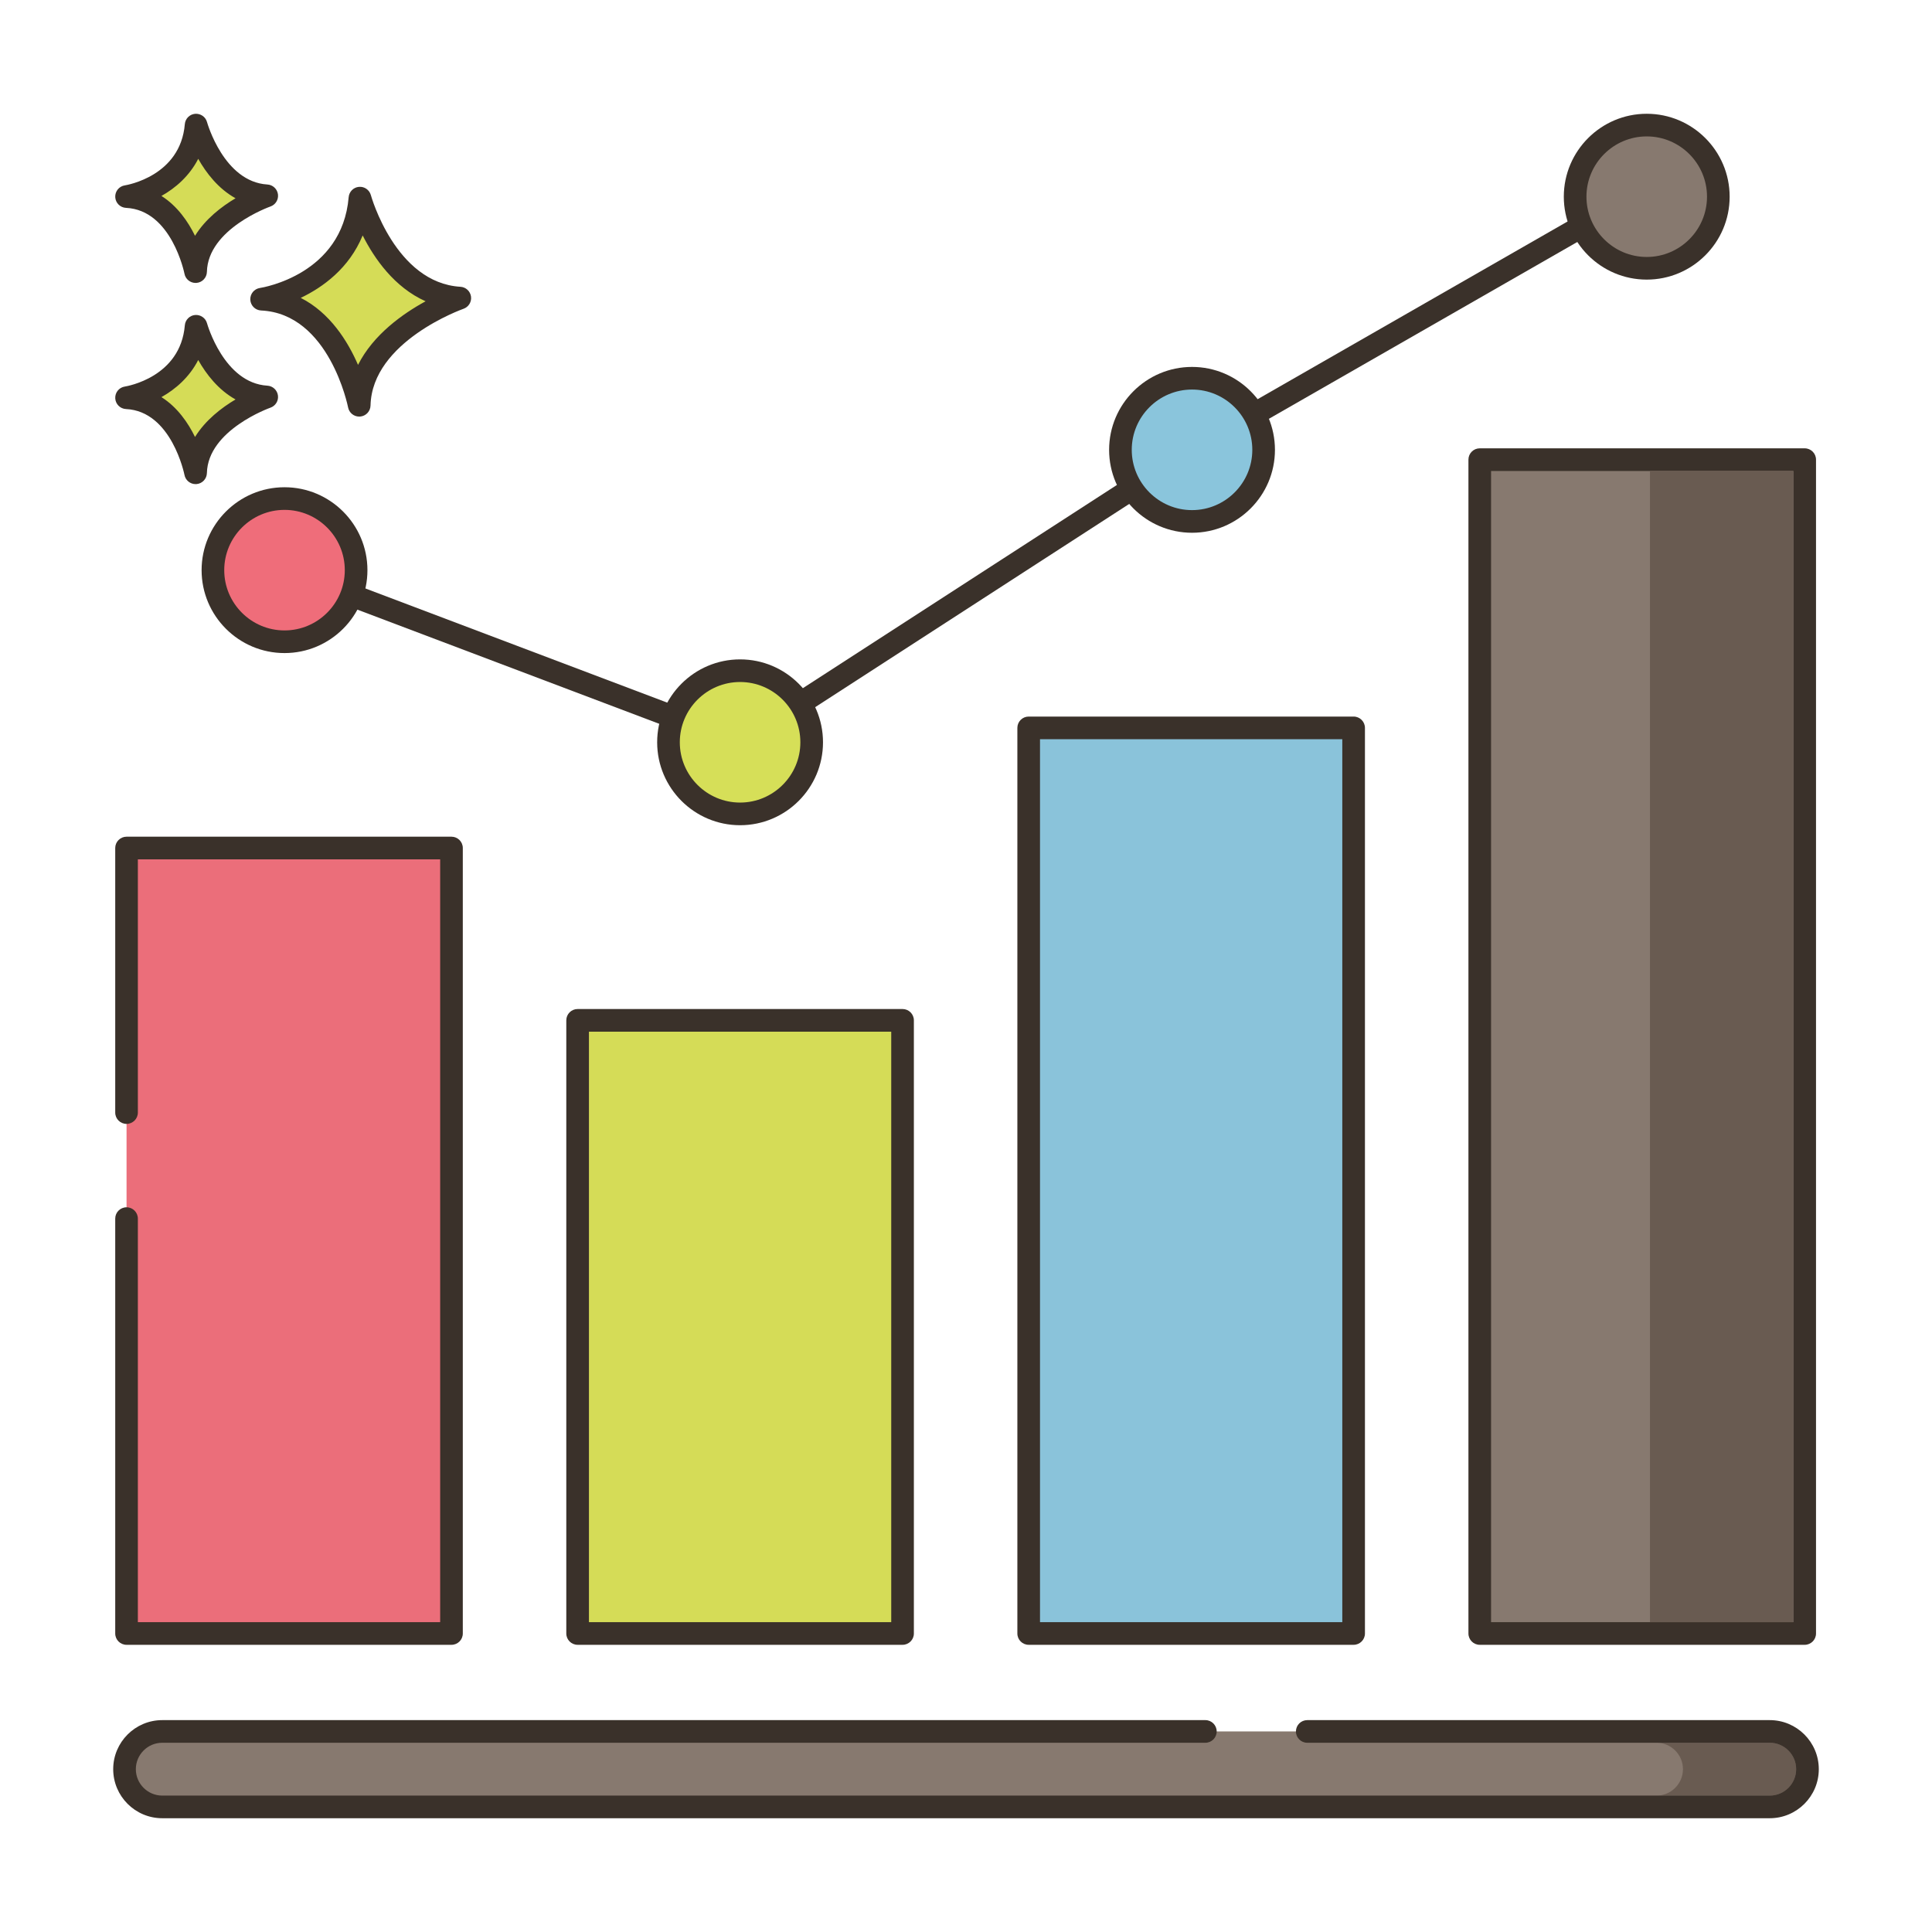 <svg id="Layer_1" enable-background="new 0 0 256 256" height="512" viewBox="0 0 256 256" width="512" xmlns="http://www.w3.org/2000/svg"><path d="m234.5 229.425h-213c-2.761 0-5 2.239-5 5s2.239 5 5 5h213c2.761 0 5-2.239 5-5 0-2.762-2.239-5-5-5z" fill="#87796f"/><path d="m234.5 230.925h-15c1.93 0 3.5 1.57 3.5 3.5s-1.57 3.5-3.5 3.5h15c1.93 0 3.5-1.57 3.5-3.5s-1.57-3.5-3.5-3.5z" fill="#695b51"/><path d="m234.5 227.925h-61.282c-.829 0-1.5.671-1.5 1.5s.671 1.5 1.5 1.5h61.282c1.93 0 3.5 1.57 3.5 3.5s-1.57 3.5-3.5 3.5h-213c-1.93 0-3.5-1.57-3.5-3.5s1.57-3.5 3.5-3.5h138.217c.829 0 1.5-.671 1.5-1.5s-.671-1.5-1.5-1.5h-138.217c-3.584 0-6.5 2.916-6.5 6.5s2.916 6.5 6.5 6.5h213c3.584 0 6.5-2.916 6.5-6.5s-2.916-6.5-6.5-6.5z" fill="#3a312a"/><path d="m47.695 26.252c-.974 11.564-13.031 13.389-13.031 13.389 10.352.487 12.932 14.059 12.932 14.059.221-9.677 13.328-14.202 13.328-14.202-9.819-.586-13.229-13.246-13.229-13.246z" fill="#d5dc57"/><path d="m61.013 38.001c-8.609-.515-11.838-12.025-11.87-12.141-.191-.703-.863-1.169-1.583-1.101-.725.066-1.298.642-1.359 1.367-.861 10.216-11.32 11.964-11.761 12.033-.763.115-1.313.79-1.273 1.561.04.77.657 1.384 1.428 1.421 9.033.425 11.505 12.718 11.529 12.842.137.711.759 1.217 1.472 1.217.042 0 .084-.001.126-.005.764-.064 1.357-.693 1.375-1.459.195-8.509 12.198-12.777 12.319-12.819.676-.235 1.092-.914.995-1.623-.1-.709-.683-1.25-1.398-1.293zm-13.573 10.348c-1.357-3.13-3.71-6.908-7.591-8.878 2.933-1.405 6.413-3.913 8.207-8.274 1.551 3.071 4.201 6.881 8.338 8.724-3.009 1.64-6.926 4.406-8.954 8.428z" fill="#3a312a"/><path d="m25.985 43.233c-.689 8.179-9.217 9.47-9.217 9.47 7.322.344 9.147 9.944 9.147 9.944.156-6.844 9.427-10.045 9.427-10.045-6.944-.415-9.357-9.369-9.357-9.369z" fill="#d5dc57"/><path d="m35.432 51.104c-5.77-.345-7.977-8.185-7.999-8.264-.19-.702-.854-1.16-1.582-1.102-.726.065-1.299.642-1.36 1.368-.579 6.871-7.651 8.067-7.947 8.114-.763.115-1.313.79-1.273 1.561.04.77.657 1.384 1.428 1.421 6.039.284 7.728 8.644 7.744 8.726.135.712.759 1.22 1.472 1.22.042 0 .083-.001.125-.005.765-.063 1.358-.694 1.376-1.461.13-5.709 8.336-8.633 8.417-8.662.676-.234 1.094-.913.996-1.622s-.682-1.251-1.397-1.294zm-9.59 6.797c-.924-1.886-2.341-3.948-4.45-5.281 1.857-1.041 3.699-2.63 4.873-4.917 1.058 1.874 2.655 3.955 4.944 5.225-1.85 1.1-3.99 2.74-5.367 4.973z" fill="#3a312a"/><path d="m25.985 16.575c-.689 8.179-9.217 9.471-9.217 9.471 7.322.344 9.147 9.944 9.147 9.944.156-6.844 9.427-10.045 9.427-10.045-6.944-.416-9.357-9.37-9.357-9.37z" fill="#d5dc57"/><path d="m35.432 24.447c-5.77-.345-7.977-8.186-7.999-8.265-.19-.702-.854-1.158-1.582-1.102-.726.065-1.299.642-1.36 1.368-.579 6.871-7.651 8.067-7.947 8.114-.763.115-1.313.79-1.273 1.561.04.77.657 1.384 1.428 1.421 6.039.284 7.728 8.644 7.744 8.726.135.712.759 1.22 1.473 1.22.041 0 .083-.001.125-.005.765-.063 1.358-.694 1.376-1.461.13-5.709 8.336-8.633 8.417-8.662.677-.234 1.094-.913.997-1.622-.1-.708-.684-1.25-1.399-1.293zm-9.59 6.797c-.925-1.886-2.341-3.948-4.45-5.281 1.857-1.041 3.7-2.63 4.874-4.917 1.057 1.874 2.655 3.956 4.944 5.225-1.851 1.1-3.991 2.74-5.368 4.973z" fill="#3a312a"/><path d="m16.768 112.367h43.055v104.079h-43.055z" fill="#eb6e7a"/><path d="m59.824 110.867h-43.056c-.398 0-.779.158-1.061.439-.281.281-.439.663-.439 1.061v35.054c0 .829.671 1.5 1.5 1.5s1.5-.671 1.5-1.5v-33.554h40.056v101.079h-40.056v-53.474c0-.829-.671-1.5-1.5-1.5s-1.5.671-1.5 1.5v54.974c0 .829.671 1.5 1.5 1.5h43.056c.829 0 1.5-.671 1.5-1.5v-104.079c0-.828-.672-1.5-1.5-1.5z" fill="#3a312a"/><path d="m76.538 135.201h43.055v81.245h-43.055z" fill="#d5dc57"/><path d="m119.593 133.701h-43.055c-.829 0-1.5.671-1.5 1.5v81.245c0 .829.671 1.5 1.5 1.5h43.055c.829 0 1.5-.671 1.5-1.5v-81.245c0-.828-.672-1.5-1.5-1.5zm-1.5 81.245h-40.055v-78.245h40.055z" fill="#3a312a"/><path d="m136.307 96.449h43.055v119.997h-43.055z" fill="#8ac3da"/><path d="m179.362 94.949h-43.056c-.829 0-1.5.671-1.5 1.5v119.997c0 .829.671 1.5 1.5 1.5h43.056c.829 0 1.5-.671 1.5-1.5v-119.997c0-.828-.671-1.5-1.5-1.5zm-1.5 119.997h-40.056v-116.997h40.056z" fill="#3a312a"/><path d="m196.076 60.906h43.056v155.54h-43.056z" fill="#87796f"/><path d="m239.131 59.406h-43.056c-.829 0-1.5.671-1.5 1.5v155.54c0 .829.671 1.5 1.5 1.5h43.056c.829 0 1.5-.671 1.5-1.5v-155.54c0-.829-.671-1.5-1.5-1.5zm-1.5 155.54h-40.056v-152.54h40.056z" fill="#3a312a"/><path d="m219.501 24.316c-.413-.719-1.329-.968-2.047-.555l-60.319 34.585-59.248 38.34-59.656-22.565c-.776-.294-1.641.098-1.934.872-.294.775.097 1.641.872 1.934l60.365 22.833c.172.065.352.097.531.097.286 0 .569-.082.815-.241l59.816-38.71 60.25-34.543c.719-.412.967-1.328.555-2.047z" fill="#3a312a"/><circle cx="37.7" cy="75.548" fill="#ef6d7a" r="9.487"/><path d="m37.7 64.562c-6.058 0-10.987 4.929-10.987 10.987s4.929 10.986 10.987 10.986 10.987-4.928 10.987-10.986-4.929-10.987-10.987-10.987zm0 18.973c-4.404 0-7.987-3.583-7.987-7.986s3.583-7.987 7.987-7.987 7.987 3.583 7.987 7.987-3.583 7.986-7.987 7.986z" fill="#3a312a"/><circle cx="98.065" cy="98.357" fill="#d6df58" r="9.487"/><path d="m98.065 87.371c-6.058 0-10.987 4.929-10.987 10.987s4.929 10.987 10.987 10.987 10.987-4.929 10.987-10.987-4.929-10.987-10.987-10.987zm0 18.973c-4.404 0-7.987-3.583-7.987-7.987s3.583-7.987 7.987-7.987 7.987 3.583 7.987 7.987-3.583 7.987-7.987 7.987z" fill="#3a312a"/><circle cx="157.95" cy="59.605" fill="#8ac5dc" r="9.487"/><path d="m157.95 48.619c-6.058 0-10.987 4.929-10.987 10.987s4.929 10.987 10.987 10.987 10.987-4.929 10.987-10.987-4.929-10.987-10.987-10.987zm0 18.973c-4.404 0-7.987-3.583-7.987-7.987s3.583-7.987 7.987-7.987 7.987 3.583 7.987 7.987-3.583 7.987-7.987 7.987z" fill="#3a312a"/><circle cx="218.2" cy="26.062" fill="#87796f" r="9.487"/><path d="m218.2 15.075c-6.058 0-10.987 4.929-10.987 10.987s4.929 10.987 10.987 10.987 10.987-4.929 10.987-10.987-4.929-10.987-10.987-10.987zm0 18.974c-4.404 0-7.987-3.583-7.987-7.987s3.583-7.987 7.987-7.987 7.987 3.583 7.987 7.987-3.583 7.987-7.987 7.987z" fill="#3a312a"/><path d="m218.628 62.403h19v152.54h-19z" fill="#695b51"/></svg>